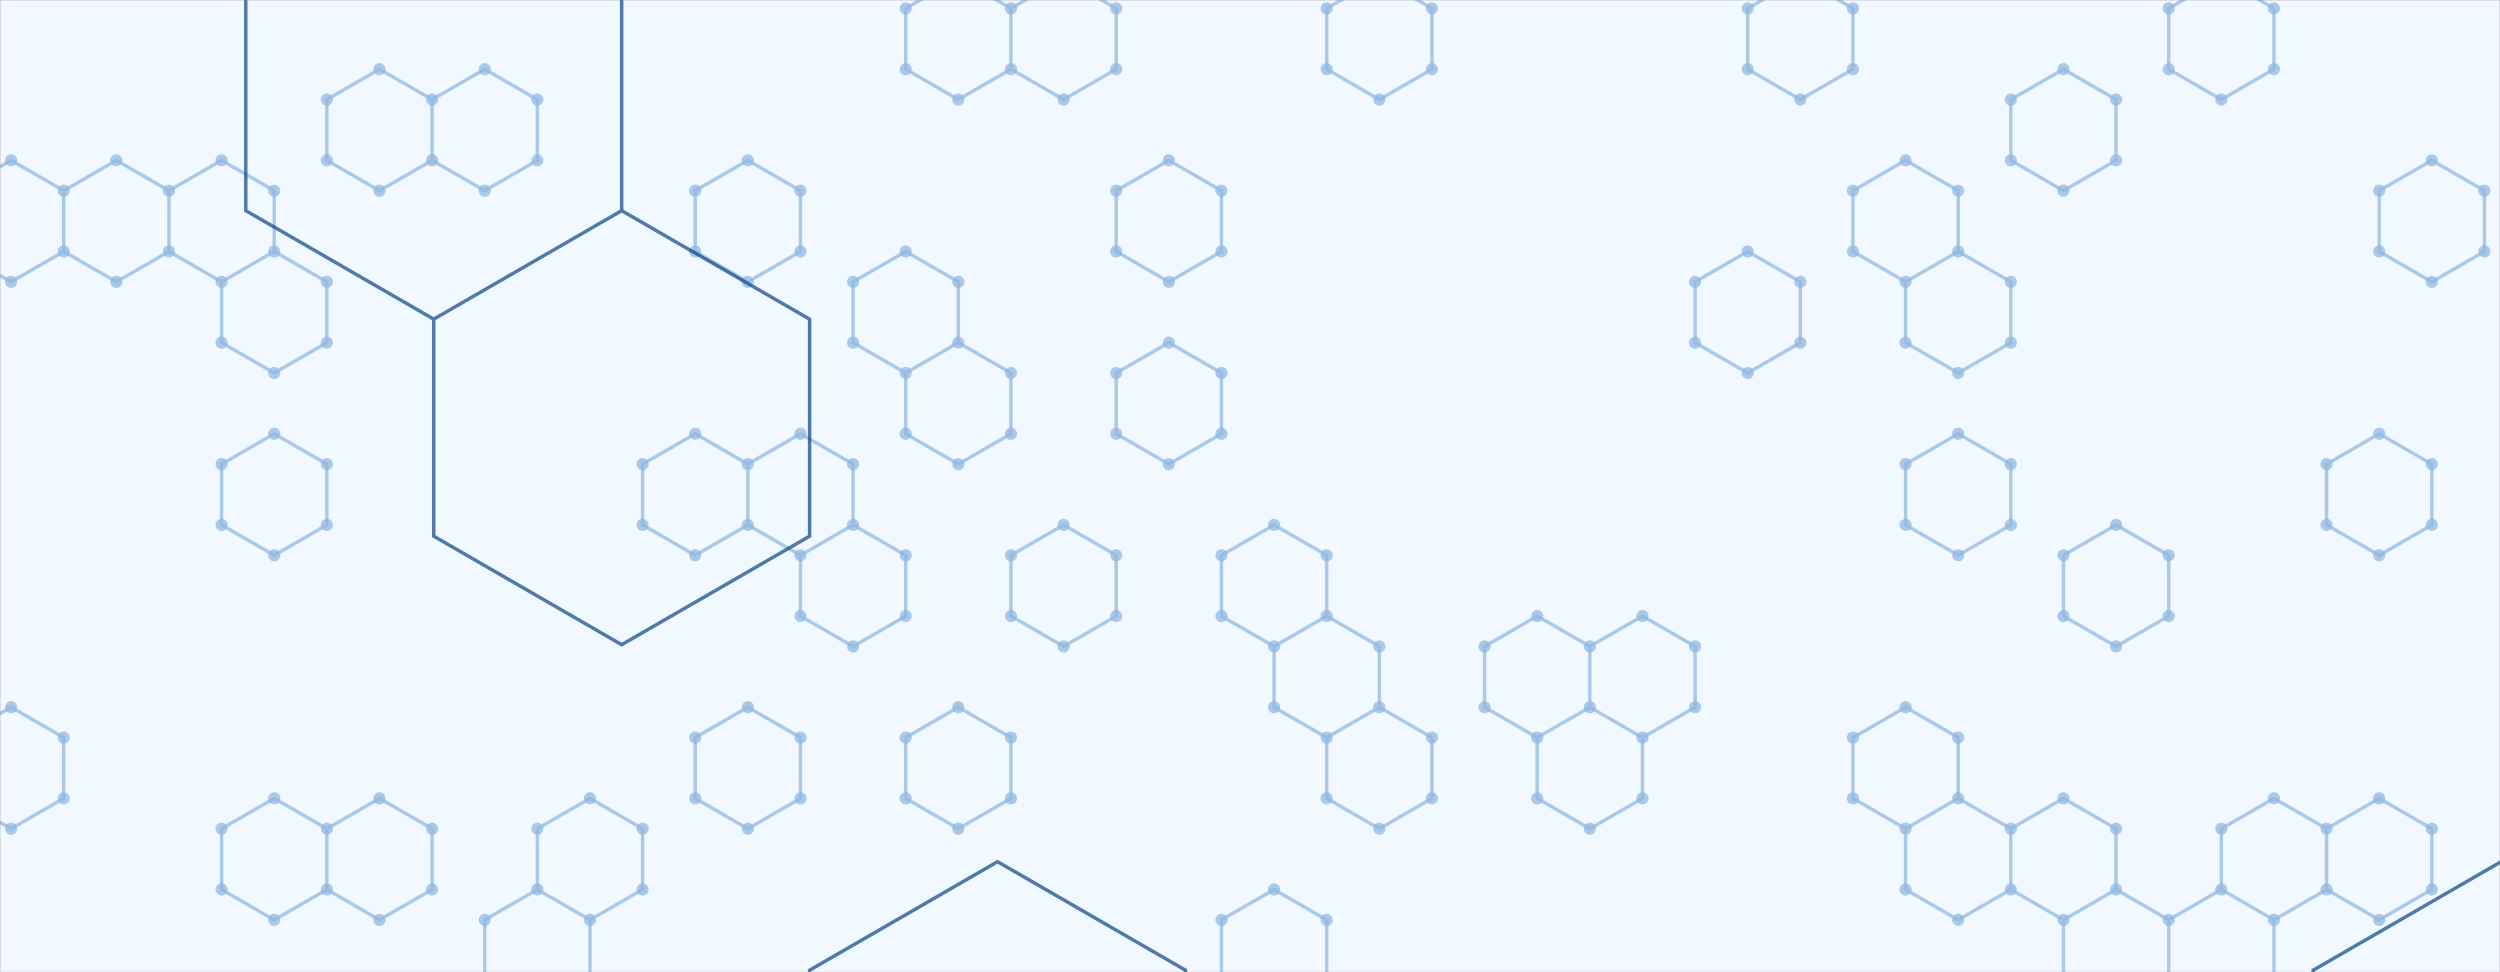 <svg xmlns="http://www.w3.org/2000/svg" version="1.1" xmlns:xlink="http://www.w3.org/1999/xlink" xmlns:svgjs="http://svgjs.com/svgjs" width="1440" height="560" preserveAspectRatio="none" viewBox="0 0 1440 560"><rect x="0" y="0" width="1440" height="560" fill="#808080" stroke="none"/><g mask="url(&quot;#SvgjsMask1055&quot;)" fill="none"><rect width="1440" height="560" x="0" y="0" fill="rgba(242, 248, 255, 1)"></rect><path d="M6.39 92.35L36.7 109.85L36.7 144.85L6.39 162.35L-23.92 144.85L-23.92 109.85zM6.39 407.35L36.7 424.85L36.7 459.85L6.39 477.35L-23.92 459.85L-23.92 424.85zM67.01 92.35L97.33 109.85L97.33 144.85L67.01 162.35L36.7 144.85L36.7 109.85zM127.64 92.35L157.95 109.85L157.95 144.85L127.64 162.35L97.33 144.85L97.33 109.85zM157.95 144.85L188.26 162.35L188.26 197.35L157.95 214.85L127.64 197.35L127.64 162.35zM157.95 249.85L188.26 267.35L188.26 302.35L157.95 319.85L127.64 302.35L127.64 267.35zM157.95 459.85L188.26 477.35L188.26 512.35L157.95 529.85L127.64 512.35L127.64 477.35zM218.57 39.85L248.88 57.35L248.88 92.35L218.57 109.85L188.26 92.35L188.26 57.35zM218.57 459.85L248.88 477.35L248.88 512.35L218.57 529.85L188.26 512.35L188.26 477.35zM279.2 39.85L309.51 57.35L309.51 92.35L279.2 109.85L248.88 92.35L248.88 57.35zM339.82 459.85L370.13 477.35L370.13 512.35L339.82 529.85L309.51 512.35L309.51 477.35zM309.51 512.35L339.82 529.85L339.82 564.85L309.51 582.35L279.2 564.85L279.2 529.85zM400.44 249.85L430.75 267.35L430.75 302.35L400.44 319.85L370.13 302.35L370.13 267.35zM430.75 92.35L461.07 109.85L461.07 144.85L430.75 162.35L400.44 144.85L400.44 109.85zM461.07 249.85L491.38 267.35L491.38 302.35L461.07 319.85L430.75 302.35L430.75 267.35zM430.75 407.35L461.07 424.85L461.07 459.85L430.75 477.35L400.44 459.85L400.44 424.85zM521.69 144.85L552 162.35L552 197.35L521.69 214.85L491.38 197.35L491.38 162.35zM491.38 302.35L521.69 319.85L521.69 354.85L491.38 372.35L461.07 354.85L461.07 319.85zM552 -12.65L582.31 4.85L582.31 39.85L552 57.35L521.69 39.85L521.69 4.85zM552 197.35L582.31 214.85L582.31 249.85L552 267.35L521.69 249.85L521.69 214.85zM552 407.35L582.31 424.85L582.31 459.85L552 477.35L521.69 459.85L521.69 424.85zM612.63 -12.65L642.94 4.85L642.94 39.85L612.63 57.35L582.31 39.85L582.31 4.85zM612.63 302.35L642.94 319.85L642.94 354.85L612.63 372.35L582.31 354.85L582.31 319.85zM673.25 92.35L703.56 109.85L703.56 144.85L673.25 162.35L642.94 144.85L642.94 109.85zM673.25 197.35L703.56 214.85L703.56 249.85L673.25 267.35L642.94 249.85L642.94 214.85zM703.56 564.85L733.87 582.35L733.87 617.35L703.56 634.85L673.25 617.35L673.25 582.35zM733.87 302.35L764.18 319.85L764.18 354.85L733.87 372.35L703.56 354.85L703.56 319.85zM764.18 354.85L794.5 372.35L794.5 407.35L764.18 424.85L733.87 407.35L733.87 372.35zM733.87 512.35L764.18 529.85L764.18 564.85L733.87 582.35L703.56 564.85L703.56 529.85zM794.5 -12.65L824.81 4.85L824.81 39.85L794.5 57.35L764.18 39.85L764.18 4.85zM794.5 407.35L824.81 424.85L824.81 459.85L794.5 477.35L764.18 459.85L764.18 424.85zM824.81 564.85L855.12 582.35L855.12 617.35L824.81 634.85L794.5 617.35L794.5 582.35zM885.43 354.85L915.74 372.35L915.74 407.35L885.43 424.85L855.12 407.35L855.12 372.35zM946.05 354.85L976.37 372.35L976.37 407.35L946.05 424.85L915.74 407.35L915.74 372.35zM915.74 407.35L946.05 424.85L946.05 459.85L915.74 477.35L885.43 459.85L885.43 424.85zM1006.68 144.85L1036.99 162.35L1036.99 197.35L1006.68 214.85L976.37 197.35L976.37 162.35zM1036.99 -12.65L1067.3 4.85L1067.3 39.85L1036.99 57.35L1006.68 39.85L1006.68 4.85zM1097.61 92.35L1127.92 109.85L1127.92 144.85L1097.61 162.35L1067.3 144.85L1067.3 109.85zM1127.92 144.85L1158.24 162.35L1158.24 197.35L1127.92 214.85L1097.61 197.35L1097.61 162.35zM1127.92 249.85L1158.24 267.35L1158.24 302.35L1127.92 319.85L1097.61 302.35L1097.61 267.35zM1097.61 407.35L1127.92 424.85L1127.92 459.85L1097.61 477.35L1067.3 459.85L1067.3 424.85zM1127.92 459.85L1158.24 477.35L1158.24 512.35L1127.92 529.85L1097.61 512.35L1097.61 477.35zM1127.92 564.85L1158.24 582.35L1158.24 617.35L1127.92 634.85L1097.61 617.35L1097.61 582.35zM1188.55 39.85L1218.86 57.35L1218.86 92.35L1188.55 109.85L1158.24 92.35L1158.24 57.35zM1188.55 459.85L1218.86 477.35L1218.86 512.35L1188.55 529.85L1158.24 512.35L1158.24 477.35zM1218.86 302.35L1249.17 319.85L1249.17 354.85L1218.86 372.35L1188.55 354.85L1188.55 319.85zM1218.86 512.35L1249.17 529.85L1249.17 564.85L1218.86 582.35L1188.55 564.85L1188.55 529.85zM1279.48 -12.65L1309.8 4.85L1309.8 39.85L1279.48 57.35L1249.17 39.85L1249.17 4.85zM1309.8 459.85L1340.11 477.35L1340.11 512.35L1309.8 529.85L1279.48 512.35L1279.48 477.35zM1279.48 512.35L1309.8 529.85L1309.8 564.85L1279.48 582.35L1249.17 564.85L1249.17 529.85zM1370.42 249.85L1400.73 267.35L1400.73 302.35L1370.42 319.85L1340.11 302.35L1340.11 267.35zM1370.42 459.85L1400.73 477.35L1400.73 512.35L1370.42 529.85L1340.11 512.35L1340.11 477.35zM1400.73 92.35L1431.04 109.85L1431.04 144.85L1400.73 162.35L1370.42 144.85L1370.42 109.85z" stroke="rgba(143, 184, 225, 0.72)" stroke-width="2"></path><path d="M2.89 92.35 a3.5 3.5 0 1 0 7 0 a3.5 3.5 0 1 0 -7 0zM33.2 109.85 a3.5 3.5 0 1 0 7 0 a3.5 3.5 0 1 0 -7 0zM33.2 144.85 a3.5 3.5 0 1 0 7 0 a3.5 3.5 0 1 0 -7 0zM2.89 162.35 a3.5 3.5 0 1 0 7 0 a3.5 3.5 0 1 0 -7 0zM-27.42 144.85 a3.5 3.5 0 1 0 7 0 a3.5 3.5 0 1 0 -7 0zM-27.42 109.85 a3.5 3.5 0 1 0 7 0 a3.5 3.5 0 1 0 -7 0zM2.89 407.35 a3.5 3.5 0 1 0 7 0 a3.5 3.5 0 1 0 -7 0zM33.2 424.85 a3.5 3.5 0 1 0 7 0 a3.5 3.5 0 1 0 -7 0zM33.2 459.85 a3.5 3.5 0 1 0 7 0 a3.5 3.5 0 1 0 -7 0zM2.89 477.35 a3.5 3.5 0 1 0 7 0 a3.5 3.5 0 1 0 -7 0zM-27.42 459.85 a3.5 3.5 0 1 0 7 0 a3.5 3.5 0 1 0 -7 0zM-27.42 424.85 a3.5 3.5 0 1 0 7 0 a3.5 3.5 0 1 0 -7 0zM63.51 92.35 a3.5 3.5 0 1 0 7 0 a3.5 3.5 0 1 0 -7 0zM93.83 109.85 a3.5 3.5 0 1 0 7 0 a3.5 3.5 0 1 0 -7 0zM93.83 144.85 a3.5 3.5 0 1 0 7 0 a3.5 3.5 0 1 0 -7 0zM63.51 162.35 a3.5 3.5 0 1 0 7 0 a3.5 3.5 0 1 0 -7 0zM124.14 92.35 a3.5 3.5 0 1 0 7 0 a3.5 3.5 0 1 0 -7 0zM154.45 109.85 a3.5 3.5 0 1 0 7 0 a3.5 3.5 0 1 0 -7 0zM154.45 144.85 a3.5 3.5 0 1 0 7 0 a3.5 3.5 0 1 0 -7 0zM124.14 162.35 a3.5 3.5 0 1 0 7 0 a3.5 3.5 0 1 0 -7 0zM184.76 162.35 a3.5 3.5 0 1 0 7 0 a3.5 3.5 0 1 0 -7 0zM184.76 197.35 a3.5 3.5 0 1 0 7 0 a3.5 3.5 0 1 0 -7 0zM154.45 214.85 a3.5 3.5 0 1 0 7 0 a3.5 3.5 0 1 0 -7 0zM124.14 197.35 a3.5 3.5 0 1 0 7 0 a3.5 3.5 0 1 0 -7 0zM154.45 249.85 a3.5 3.5 0 1 0 7 0 a3.5 3.5 0 1 0 -7 0zM184.76 267.35 a3.5 3.5 0 1 0 7 0 a3.5 3.5 0 1 0 -7 0zM184.76 302.35 a3.5 3.5 0 1 0 7 0 a3.5 3.5 0 1 0 -7 0zM154.45 319.85 a3.5 3.5 0 1 0 7 0 a3.5 3.5 0 1 0 -7 0zM124.14 302.35 a3.5 3.5 0 1 0 7 0 a3.5 3.5 0 1 0 -7 0zM124.14 267.35 a3.5 3.5 0 1 0 7 0 a3.5 3.5 0 1 0 -7 0zM154.45 459.85 a3.5 3.5 0 1 0 7 0 a3.5 3.5 0 1 0 -7 0zM184.76 477.35 a3.5 3.5 0 1 0 7 0 a3.5 3.5 0 1 0 -7 0zM184.76 512.35 a3.5 3.5 0 1 0 7 0 a3.5 3.5 0 1 0 -7 0zM154.45 529.85 a3.5 3.5 0 1 0 7 0 a3.5 3.5 0 1 0 -7 0zM124.14 512.35 a3.5 3.5 0 1 0 7 0 a3.5 3.5 0 1 0 -7 0zM124.14 477.35 a3.5 3.5 0 1 0 7 0 a3.5 3.5 0 1 0 -7 0zM215.07 39.85 a3.5 3.5 0 1 0 7 0 a3.5 3.5 0 1 0 -7 0zM245.38 57.35 a3.5 3.5 0 1 0 7 0 a3.5 3.5 0 1 0 -7 0zM245.38 92.35 a3.5 3.5 0 1 0 7 0 a3.5 3.5 0 1 0 -7 0zM215.07 109.85 a3.5 3.5 0 1 0 7 0 a3.5 3.5 0 1 0 -7 0zM184.76 92.35 a3.5 3.5 0 1 0 7 0 a3.5 3.5 0 1 0 -7 0zM184.76 57.35 a3.5 3.5 0 1 0 7 0 a3.5 3.5 0 1 0 -7 0zM215.07 459.85 a3.5 3.5 0 1 0 7 0 a3.5 3.5 0 1 0 -7 0zM245.38 477.35 a3.5 3.5 0 1 0 7 0 a3.5 3.5 0 1 0 -7 0zM245.38 512.35 a3.5 3.5 0 1 0 7 0 a3.5 3.5 0 1 0 -7 0zM215.07 529.85 a3.5 3.5 0 1 0 7 0 a3.5 3.5 0 1 0 -7 0zM275.7 39.85 a3.5 3.5 0 1 0 7 0 a3.5 3.5 0 1 0 -7 0zM306.01 57.35 a3.5 3.5 0 1 0 7 0 a3.5 3.5 0 1 0 -7 0zM306.01 92.35 a3.5 3.5 0 1 0 7 0 a3.5 3.5 0 1 0 -7 0zM275.7 109.85 a3.5 3.5 0 1 0 7 0 a3.5 3.5 0 1 0 -7 0zM336.32 459.85 a3.5 3.5 0 1 0 7 0 a3.5 3.5 0 1 0 -7 0zM366.63 477.35 a3.5 3.5 0 1 0 7 0 a3.5 3.5 0 1 0 -7 0zM366.63 512.35 a3.5 3.5 0 1 0 7 0 a3.5 3.5 0 1 0 -7 0zM336.32 529.85 a3.5 3.5 0 1 0 7 0 a3.5 3.5 0 1 0 -7 0zM306.01 512.35 a3.5 3.5 0 1 0 7 0 a3.5 3.5 0 1 0 -7 0zM306.01 477.35 a3.5 3.5 0 1 0 7 0 a3.5 3.5 0 1 0 -7 0zM336.32 564.85 a3.5 3.5 0 1 0 7 0 a3.5 3.5 0 1 0 -7 0zM306.01 582.35 a3.5 3.5 0 1 0 7 0 a3.5 3.5 0 1 0 -7 0zM275.7 564.85 a3.5 3.5 0 1 0 7 0 a3.5 3.5 0 1 0 -7 0zM275.7 529.85 a3.5 3.5 0 1 0 7 0 a3.5 3.5 0 1 0 -7 0zM396.94 249.85 a3.5 3.5 0 1 0 7 0 a3.5 3.5 0 1 0 -7 0zM427.25 267.35 a3.5 3.5 0 1 0 7 0 a3.5 3.5 0 1 0 -7 0zM427.25 302.35 a3.5 3.5 0 1 0 7 0 a3.5 3.5 0 1 0 -7 0zM396.94 319.85 a3.5 3.5 0 1 0 7 0 a3.5 3.5 0 1 0 -7 0zM366.63 302.35 a3.5 3.5 0 1 0 7 0 a3.5 3.5 0 1 0 -7 0zM366.63 267.35 a3.5 3.5 0 1 0 7 0 a3.5 3.5 0 1 0 -7 0zM427.25 92.35 a3.5 3.5 0 1 0 7 0 a3.5 3.5 0 1 0 -7 0zM457.57 109.85 a3.5 3.5 0 1 0 7 0 a3.5 3.5 0 1 0 -7 0zM457.57 144.85 a3.5 3.5 0 1 0 7 0 a3.5 3.5 0 1 0 -7 0zM427.25 162.35 a3.5 3.5 0 1 0 7 0 a3.5 3.5 0 1 0 -7 0zM396.94 144.85 a3.5 3.5 0 1 0 7 0 a3.5 3.5 0 1 0 -7 0zM396.94 109.85 a3.5 3.5 0 1 0 7 0 a3.5 3.5 0 1 0 -7 0zM457.57 249.85 a3.5 3.5 0 1 0 7 0 a3.5 3.5 0 1 0 -7 0zM487.88 267.35 a3.5 3.5 0 1 0 7 0 a3.5 3.5 0 1 0 -7 0zM487.88 302.35 a3.5 3.5 0 1 0 7 0 a3.5 3.5 0 1 0 -7 0zM457.57 319.85 a3.5 3.5 0 1 0 7 0 a3.5 3.5 0 1 0 -7 0zM427.25 407.35 a3.5 3.5 0 1 0 7 0 a3.5 3.5 0 1 0 -7 0zM457.57 424.85 a3.5 3.5 0 1 0 7 0 a3.5 3.5 0 1 0 -7 0zM457.57 459.85 a3.5 3.5 0 1 0 7 0 a3.5 3.5 0 1 0 -7 0zM427.25 477.35 a3.5 3.5 0 1 0 7 0 a3.5 3.5 0 1 0 -7 0zM396.94 459.85 a3.5 3.5 0 1 0 7 0 a3.5 3.5 0 1 0 -7 0zM396.94 424.85 a3.5 3.5 0 1 0 7 0 a3.5 3.5 0 1 0 -7 0zM518.19 144.85 a3.5 3.5 0 1 0 7 0 a3.5 3.5 0 1 0 -7 0zM548.5 162.35 a3.5 3.5 0 1 0 7 0 a3.5 3.5 0 1 0 -7 0zM548.5 197.35 a3.5 3.5 0 1 0 7 0 a3.5 3.5 0 1 0 -7 0zM518.19 214.85 a3.5 3.5 0 1 0 7 0 a3.5 3.5 0 1 0 -7 0zM487.88 197.35 a3.5 3.5 0 1 0 7 0 a3.5 3.5 0 1 0 -7 0zM487.88 162.35 a3.5 3.5 0 1 0 7 0 a3.5 3.5 0 1 0 -7 0zM518.19 319.85 a3.5 3.5 0 1 0 7 0 a3.5 3.5 0 1 0 -7 0zM518.19 354.85 a3.5 3.5 0 1 0 7 0 a3.5 3.5 0 1 0 -7 0zM487.88 372.35 a3.5 3.5 0 1 0 7 0 a3.5 3.5 0 1 0 -7 0zM457.57 354.85 a3.5 3.5 0 1 0 7 0 a3.5 3.5 0 1 0 -7 0zM548.5 -12.65 a3.5 3.5 0 1 0 7 0 a3.5 3.5 0 1 0 -7 0zM578.81 4.85 a3.5 3.5 0 1 0 7 0 a3.5 3.5 0 1 0 -7 0zM578.81 39.85 a3.5 3.5 0 1 0 7 0 a3.5 3.5 0 1 0 -7 0zM548.5 57.35 a3.5 3.5 0 1 0 7 0 a3.5 3.5 0 1 0 -7 0zM518.19 39.85 a3.5 3.5 0 1 0 7 0 a3.5 3.5 0 1 0 -7 0zM518.19 4.85 a3.5 3.5 0 1 0 7 0 a3.5 3.5 0 1 0 -7 0zM578.81 214.85 a3.5 3.5 0 1 0 7 0 a3.5 3.5 0 1 0 -7 0zM578.81 249.85 a3.5 3.5 0 1 0 7 0 a3.5 3.5 0 1 0 -7 0zM548.5 267.35 a3.5 3.5 0 1 0 7 0 a3.5 3.5 0 1 0 -7 0zM518.19 249.85 a3.5 3.5 0 1 0 7 0 a3.5 3.5 0 1 0 -7 0zM548.5 407.35 a3.5 3.5 0 1 0 7 0 a3.5 3.5 0 1 0 -7 0zM578.81 424.85 a3.5 3.5 0 1 0 7 0 a3.5 3.5 0 1 0 -7 0zM578.81 459.85 a3.5 3.5 0 1 0 7 0 a3.5 3.5 0 1 0 -7 0zM548.5 477.35 a3.5 3.5 0 1 0 7 0 a3.5 3.5 0 1 0 -7 0zM518.19 459.85 a3.5 3.5 0 1 0 7 0 a3.5 3.5 0 1 0 -7 0zM518.19 424.85 a3.5 3.5 0 1 0 7 0 a3.5 3.5 0 1 0 -7 0zM609.13 -12.65 a3.5 3.5 0 1 0 7 0 a3.5 3.5 0 1 0 -7 0zM639.44 4.85 a3.5 3.5 0 1 0 7 0 a3.5 3.5 0 1 0 -7 0zM639.44 39.85 a3.5 3.5 0 1 0 7 0 a3.5 3.5 0 1 0 -7 0zM609.13 57.35 a3.5 3.5 0 1 0 7 0 a3.5 3.5 0 1 0 -7 0zM609.13 302.35 a3.5 3.5 0 1 0 7 0 a3.5 3.5 0 1 0 -7 0zM639.44 319.85 a3.5 3.5 0 1 0 7 0 a3.5 3.5 0 1 0 -7 0zM639.44 354.85 a3.5 3.5 0 1 0 7 0 a3.5 3.5 0 1 0 -7 0zM609.13 372.35 a3.5 3.5 0 1 0 7 0 a3.5 3.5 0 1 0 -7 0zM578.81 354.85 a3.5 3.5 0 1 0 7 0 a3.5 3.5 0 1 0 -7 0zM578.81 319.85 a3.5 3.5 0 1 0 7 0 a3.5 3.5 0 1 0 -7 0zM669.75 92.35 a3.5 3.5 0 1 0 7 0 a3.5 3.5 0 1 0 -7 0zM700.06 109.85 a3.5 3.5 0 1 0 7 0 a3.5 3.5 0 1 0 -7 0zM700.06 144.85 a3.5 3.5 0 1 0 7 0 a3.5 3.5 0 1 0 -7 0zM669.75 162.35 a3.5 3.5 0 1 0 7 0 a3.5 3.5 0 1 0 -7 0zM639.44 144.85 a3.5 3.5 0 1 0 7 0 a3.5 3.5 0 1 0 -7 0zM639.44 109.85 a3.5 3.5 0 1 0 7 0 a3.5 3.5 0 1 0 -7 0zM669.75 197.35 a3.5 3.5 0 1 0 7 0 a3.5 3.5 0 1 0 -7 0zM700.06 214.85 a3.5 3.5 0 1 0 7 0 a3.5 3.5 0 1 0 -7 0zM700.06 249.85 a3.5 3.5 0 1 0 7 0 a3.5 3.5 0 1 0 -7 0zM669.75 267.35 a3.5 3.5 0 1 0 7 0 a3.5 3.5 0 1 0 -7 0zM639.44 249.85 a3.5 3.5 0 1 0 7 0 a3.5 3.5 0 1 0 -7 0zM639.44 214.85 a3.5 3.5 0 1 0 7 0 a3.5 3.5 0 1 0 -7 0zM700.06 564.85 a3.5 3.5 0 1 0 7 0 a3.5 3.5 0 1 0 -7 0zM730.37 582.35 a3.5 3.5 0 1 0 7 0 a3.5 3.5 0 1 0 -7 0zM730.37 617.35 a3.5 3.5 0 1 0 7 0 a3.5 3.5 0 1 0 -7 0zM700.06 634.85 a3.5 3.5 0 1 0 7 0 a3.5 3.5 0 1 0 -7 0zM669.75 617.35 a3.5 3.5 0 1 0 7 0 a3.5 3.5 0 1 0 -7 0zM669.75 582.35 a3.5 3.5 0 1 0 7 0 a3.5 3.5 0 1 0 -7 0zM730.37 302.35 a3.5 3.5 0 1 0 7 0 a3.5 3.5 0 1 0 -7 0zM760.68 319.85 a3.5 3.5 0 1 0 7 0 a3.5 3.5 0 1 0 -7 0zM760.68 354.85 a3.5 3.5 0 1 0 7 0 a3.5 3.5 0 1 0 -7 0zM730.37 372.35 a3.5 3.5 0 1 0 7 0 a3.5 3.5 0 1 0 -7 0zM700.06 354.85 a3.5 3.5 0 1 0 7 0 a3.5 3.5 0 1 0 -7 0zM700.06 319.85 a3.5 3.5 0 1 0 7 0 a3.5 3.5 0 1 0 -7 0zM791 372.35 a3.5 3.5 0 1 0 7 0 a3.5 3.5 0 1 0 -7 0zM791 407.35 a3.5 3.5 0 1 0 7 0 a3.5 3.5 0 1 0 -7 0zM760.68 424.85 a3.5 3.5 0 1 0 7 0 a3.5 3.5 0 1 0 -7 0zM730.37 407.35 a3.5 3.5 0 1 0 7 0 a3.5 3.5 0 1 0 -7 0zM730.37 512.35 a3.5 3.5 0 1 0 7 0 a3.5 3.5 0 1 0 -7 0zM760.68 529.85 a3.5 3.5 0 1 0 7 0 a3.5 3.5 0 1 0 -7 0zM760.68 564.85 a3.5 3.5 0 1 0 7 0 a3.5 3.5 0 1 0 -7 0zM700.06 529.85 a3.5 3.5 0 1 0 7 0 a3.5 3.5 0 1 0 -7 0zM791 -12.65 a3.5 3.5 0 1 0 7 0 a3.5 3.5 0 1 0 -7 0zM821.31 4.85 a3.5 3.5 0 1 0 7 0 a3.5 3.5 0 1 0 -7 0zM821.31 39.85 a3.5 3.5 0 1 0 7 0 a3.5 3.5 0 1 0 -7 0zM791 57.35 a3.5 3.5 0 1 0 7 0 a3.5 3.5 0 1 0 -7 0zM760.68 39.85 a3.5 3.5 0 1 0 7 0 a3.5 3.5 0 1 0 -7 0zM760.68 4.85 a3.5 3.5 0 1 0 7 0 a3.5 3.5 0 1 0 -7 0zM821.31 424.85 a3.5 3.5 0 1 0 7 0 a3.5 3.5 0 1 0 -7 0zM821.31 459.85 a3.5 3.5 0 1 0 7 0 a3.5 3.5 0 1 0 -7 0zM791 477.35 a3.5 3.5 0 1 0 7 0 a3.5 3.5 0 1 0 -7 0zM760.68 459.85 a3.5 3.5 0 1 0 7 0 a3.5 3.5 0 1 0 -7 0zM821.31 564.85 a3.5 3.5 0 1 0 7 0 a3.5 3.5 0 1 0 -7 0zM851.62 582.35 a3.5 3.5 0 1 0 7 0 a3.5 3.5 0 1 0 -7 0zM851.62 617.35 a3.5 3.5 0 1 0 7 0 a3.5 3.5 0 1 0 -7 0zM821.31 634.85 a3.5 3.5 0 1 0 7 0 a3.5 3.5 0 1 0 -7 0zM791 617.35 a3.5 3.5 0 1 0 7 0 a3.5 3.5 0 1 0 -7 0zM791 582.35 a3.5 3.5 0 1 0 7 0 a3.5 3.5 0 1 0 -7 0zM881.93 354.85 a3.5 3.5 0 1 0 7 0 a3.5 3.5 0 1 0 -7 0zM912.24 372.35 a3.5 3.5 0 1 0 7 0 a3.5 3.5 0 1 0 -7 0zM912.24 407.35 a3.5 3.5 0 1 0 7 0 a3.5 3.5 0 1 0 -7 0zM881.93 424.85 a3.5 3.5 0 1 0 7 0 a3.5 3.5 0 1 0 -7 0zM851.62 407.35 a3.5 3.5 0 1 0 7 0 a3.5 3.5 0 1 0 -7 0zM851.62 372.35 a3.5 3.5 0 1 0 7 0 a3.5 3.5 0 1 0 -7 0zM942.55 354.85 a3.5 3.5 0 1 0 7 0 a3.5 3.5 0 1 0 -7 0zM972.87 372.35 a3.5 3.5 0 1 0 7 0 a3.5 3.5 0 1 0 -7 0zM972.87 407.35 a3.5 3.5 0 1 0 7 0 a3.5 3.5 0 1 0 -7 0zM942.55 424.85 a3.5 3.5 0 1 0 7 0 a3.5 3.5 0 1 0 -7 0zM942.55 459.85 a3.5 3.5 0 1 0 7 0 a3.5 3.5 0 1 0 -7 0zM912.24 477.35 a3.5 3.5 0 1 0 7 0 a3.5 3.5 0 1 0 -7 0zM881.93 459.85 a3.5 3.5 0 1 0 7 0 a3.5 3.5 0 1 0 -7 0zM1003.18 144.85 a3.5 3.5 0 1 0 7 0 a3.5 3.5 0 1 0 -7 0zM1033.49 162.35 a3.5 3.5 0 1 0 7 0 a3.5 3.5 0 1 0 -7 0zM1033.49 197.35 a3.5 3.5 0 1 0 7 0 a3.5 3.5 0 1 0 -7 0zM1003.18 214.85 a3.5 3.5 0 1 0 7 0 a3.5 3.5 0 1 0 -7 0zM972.87 197.35 a3.5 3.5 0 1 0 7 0 a3.5 3.5 0 1 0 -7 0zM972.87 162.35 a3.5 3.5 0 1 0 7 0 a3.5 3.5 0 1 0 -7 0zM1033.49 -12.65 a3.5 3.5 0 1 0 7 0 a3.5 3.5 0 1 0 -7 0zM1063.8 4.85 a3.5 3.5 0 1 0 7 0 a3.5 3.5 0 1 0 -7 0zM1063.8 39.85 a3.5 3.5 0 1 0 7 0 a3.5 3.5 0 1 0 -7 0zM1033.49 57.35 a3.5 3.5 0 1 0 7 0 a3.5 3.5 0 1 0 -7 0zM1003.18 39.85 a3.5 3.5 0 1 0 7 0 a3.5 3.5 0 1 0 -7 0zM1003.18 4.85 a3.5 3.5 0 1 0 7 0 a3.5 3.5 0 1 0 -7 0zM1094.11 92.35 a3.5 3.5 0 1 0 7 0 a3.5 3.5 0 1 0 -7 0zM1124.42 109.85 a3.5 3.5 0 1 0 7 0 a3.5 3.5 0 1 0 -7 0zM1124.42 144.85 a3.5 3.5 0 1 0 7 0 a3.5 3.5 0 1 0 -7 0zM1094.11 162.35 a3.5 3.5 0 1 0 7 0 a3.5 3.5 0 1 0 -7 0zM1063.8 144.85 a3.5 3.5 0 1 0 7 0 a3.5 3.5 0 1 0 -7 0zM1063.8 109.85 a3.5 3.5 0 1 0 7 0 a3.5 3.5 0 1 0 -7 0zM1154.74 162.35 a3.5 3.5 0 1 0 7 0 a3.5 3.5 0 1 0 -7 0zM1154.74 197.35 a3.5 3.5 0 1 0 7 0 a3.5 3.5 0 1 0 -7 0zM1124.42 214.85 a3.5 3.5 0 1 0 7 0 a3.5 3.5 0 1 0 -7 0zM1094.11 197.35 a3.5 3.5 0 1 0 7 0 a3.5 3.5 0 1 0 -7 0zM1124.42 249.85 a3.5 3.5 0 1 0 7 0 a3.5 3.5 0 1 0 -7 0zM1154.74 267.35 a3.5 3.5 0 1 0 7 0 a3.5 3.5 0 1 0 -7 0zM1154.74 302.35 a3.5 3.5 0 1 0 7 0 a3.5 3.5 0 1 0 -7 0zM1124.42 319.85 a3.5 3.5 0 1 0 7 0 a3.5 3.5 0 1 0 -7 0zM1094.11 302.35 a3.5 3.5 0 1 0 7 0 a3.5 3.5 0 1 0 -7 0zM1094.11 267.35 a3.5 3.5 0 1 0 7 0 a3.5 3.5 0 1 0 -7 0zM1094.11 407.35 a3.5 3.5 0 1 0 7 0 a3.5 3.5 0 1 0 -7 0zM1124.42 424.85 a3.5 3.5 0 1 0 7 0 a3.5 3.5 0 1 0 -7 0zM1124.42 459.85 a3.5 3.5 0 1 0 7 0 a3.5 3.5 0 1 0 -7 0zM1094.11 477.35 a3.5 3.5 0 1 0 7 0 a3.5 3.5 0 1 0 -7 0zM1063.8 459.85 a3.5 3.5 0 1 0 7 0 a3.5 3.5 0 1 0 -7 0zM1063.8 424.85 a3.5 3.5 0 1 0 7 0 a3.5 3.5 0 1 0 -7 0zM1154.74 477.35 a3.5 3.5 0 1 0 7 0 a3.5 3.5 0 1 0 -7 0zM1154.74 512.35 a3.5 3.5 0 1 0 7 0 a3.5 3.5 0 1 0 -7 0zM1124.42 529.85 a3.5 3.5 0 1 0 7 0 a3.5 3.5 0 1 0 -7 0zM1094.11 512.35 a3.5 3.5 0 1 0 7 0 a3.5 3.5 0 1 0 -7 0zM1124.42 564.85 a3.5 3.5 0 1 0 7 0 a3.5 3.5 0 1 0 -7 0zM1154.74 582.35 a3.5 3.5 0 1 0 7 0 a3.5 3.5 0 1 0 -7 0zM1154.74 617.35 a3.5 3.5 0 1 0 7 0 a3.5 3.5 0 1 0 -7 0zM1124.42 634.85 a3.5 3.5 0 1 0 7 0 a3.5 3.5 0 1 0 -7 0zM1094.11 617.35 a3.5 3.5 0 1 0 7 0 a3.5 3.5 0 1 0 -7 0zM1094.11 582.35 a3.5 3.5 0 1 0 7 0 a3.5 3.5 0 1 0 -7 0zM1185.05 39.85 a3.5 3.5 0 1 0 7 0 a3.5 3.5 0 1 0 -7 0zM1215.36 57.35 a3.5 3.5 0 1 0 7 0 a3.5 3.5 0 1 0 -7 0zM1215.36 92.35 a3.5 3.5 0 1 0 7 0 a3.5 3.5 0 1 0 -7 0zM1185.05 109.85 a3.5 3.5 0 1 0 7 0 a3.5 3.5 0 1 0 -7 0zM1154.74 92.35 a3.5 3.5 0 1 0 7 0 a3.5 3.5 0 1 0 -7 0zM1154.74 57.35 a3.5 3.5 0 1 0 7 0 a3.5 3.5 0 1 0 -7 0zM1185.05 459.85 a3.5 3.5 0 1 0 7 0 a3.5 3.5 0 1 0 -7 0zM1215.36 477.35 a3.5 3.5 0 1 0 7 0 a3.5 3.5 0 1 0 -7 0zM1215.36 512.35 a3.5 3.5 0 1 0 7 0 a3.5 3.5 0 1 0 -7 0zM1185.05 529.85 a3.5 3.5 0 1 0 7 0 a3.5 3.5 0 1 0 -7 0zM1215.36 302.35 a3.5 3.5 0 1 0 7 0 a3.5 3.5 0 1 0 -7 0zM1245.67 319.85 a3.5 3.5 0 1 0 7 0 a3.5 3.5 0 1 0 -7 0zM1245.67 354.85 a3.5 3.5 0 1 0 7 0 a3.5 3.5 0 1 0 -7 0zM1215.36 372.35 a3.5 3.5 0 1 0 7 0 a3.5 3.5 0 1 0 -7 0zM1185.05 354.85 a3.5 3.5 0 1 0 7 0 a3.5 3.5 0 1 0 -7 0zM1185.05 319.85 a3.5 3.5 0 1 0 7 0 a3.5 3.5 0 1 0 -7 0zM1245.67 529.85 a3.5 3.5 0 1 0 7 0 a3.5 3.5 0 1 0 -7 0zM1245.67 564.85 a3.5 3.5 0 1 0 7 0 a3.5 3.5 0 1 0 -7 0zM1215.36 582.35 a3.5 3.5 0 1 0 7 0 a3.5 3.5 0 1 0 -7 0zM1185.05 564.85 a3.5 3.5 0 1 0 7 0 a3.5 3.5 0 1 0 -7 0zM1275.98 -12.65 a3.5 3.5 0 1 0 7 0 a3.5 3.5 0 1 0 -7 0zM1306.3 4.85 a3.5 3.5 0 1 0 7 0 a3.5 3.5 0 1 0 -7 0zM1306.3 39.85 a3.5 3.5 0 1 0 7 0 a3.5 3.5 0 1 0 -7 0zM1275.98 57.35 a3.5 3.5 0 1 0 7 0 a3.5 3.5 0 1 0 -7 0zM1245.67 39.85 a3.5 3.5 0 1 0 7 0 a3.5 3.5 0 1 0 -7 0zM1245.67 4.85 a3.5 3.5 0 1 0 7 0 a3.5 3.5 0 1 0 -7 0zM1306.3 459.85 a3.5 3.5 0 1 0 7 0 a3.5 3.5 0 1 0 -7 0zM1336.61 477.35 a3.5 3.5 0 1 0 7 0 a3.5 3.5 0 1 0 -7 0zM1336.61 512.35 a3.5 3.5 0 1 0 7 0 a3.5 3.5 0 1 0 -7 0zM1306.3 529.85 a3.5 3.5 0 1 0 7 0 a3.5 3.5 0 1 0 -7 0zM1275.98 512.35 a3.5 3.5 0 1 0 7 0 a3.5 3.5 0 1 0 -7 0zM1275.98 477.35 a3.5 3.5 0 1 0 7 0 a3.5 3.5 0 1 0 -7 0zM1306.3 564.85 a3.5 3.5 0 1 0 7 0 a3.5 3.5 0 1 0 -7 0zM1275.98 582.35 a3.5 3.5 0 1 0 7 0 a3.5 3.5 0 1 0 -7 0zM1366.92 249.85 a3.5 3.5 0 1 0 7 0 a3.5 3.5 0 1 0 -7 0zM1397.23 267.35 a3.5 3.5 0 1 0 7 0 a3.5 3.5 0 1 0 -7 0zM1397.23 302.35 a3.5 3.5 0 1 0 7 0 a3.5 3.5 0 1 0 -7 0zM1366.92 319.85 a3.5 3.5 0 1 0 7 0 a3.5 3.5 0 1 0 -7 0zM1336.61 302.35 a3.5 3.5 0 1 0 7 0 a3.5 3.5 0 1 0 -7 0zM1336.61 267.35 a3.5 3.5 0 1 0 7 0 a3.5 3.5 0 1 0 -7 0zM1366.92 459.85 a3.5 3.5 0 1 0 7 0 a3.5 3.5 0 1 0 -7 0zM1397.23 477.35 a3.5 3.5 0 1 0 7 0 a3.5 3.5 0 1 0 -7 0zM1397.23 512.35 a3.5 3.5 0 1 0 7 0 a3.5 3.5 0 1 0 -7 0zM1366.92 529.85 a3.5 3.5 0 1 0 7 0 a3.5 3.5 0 1 0 -7 0zM1397.23 92.35 a3.5 3.5 0 1 0 7 0 a3.5 3.5 0 1 0 -7 0zM1427.54 109.85 a3.5 3.5 0 1 0 7 0 a3.5 3.5 0 1 0 -7 0zM1427.54 144.85 a3.5 3.5 0 1 0 7 0 a3.5 3.5 0 1 0 -7 0zM1397.23 162.35 a3.5 3.5 0 1 0 7 0 a3.5 3.5 0 1 0 -7 0zM1366.92 144.85 a3.5 3.5 0 1 0 7 0 a3.5 3.5 0 1 0 -7 0zM1366.92 109.85 a3.5 3.5 0 1 0 7 0 a3.5 3.5 0 1 0 -7 0z" fill="rgba(143, 184, 225, 0.72)"></path><path d="M249.82 -66.16L358.08 -3.66L358.08 121.34L249.82 183.84L141.57 121.34L141.57 -3.66zM358.08 121.34L466.33 183.84L466.33 308.84L358.08 371.34L249.82 308.84L249.82 183.84zM574.59 496.34L682.85 558.84L682.85 683.84L574.59 746.34L466.33 683.84L466.33 558.84zM1440.64 496.34L1548.9 558.84L1548.9 683.84L1440.64 746.34L1332.38 683.84L1332.38 558.84z" stroke="rgba(10, 71, 133, 0.71)" stroke-width="2"></path></g><defs><mask id="SvgjsMask1055"><rect width="1440" height="560" fill="#ffffff"></rect></mask></defs></svg>